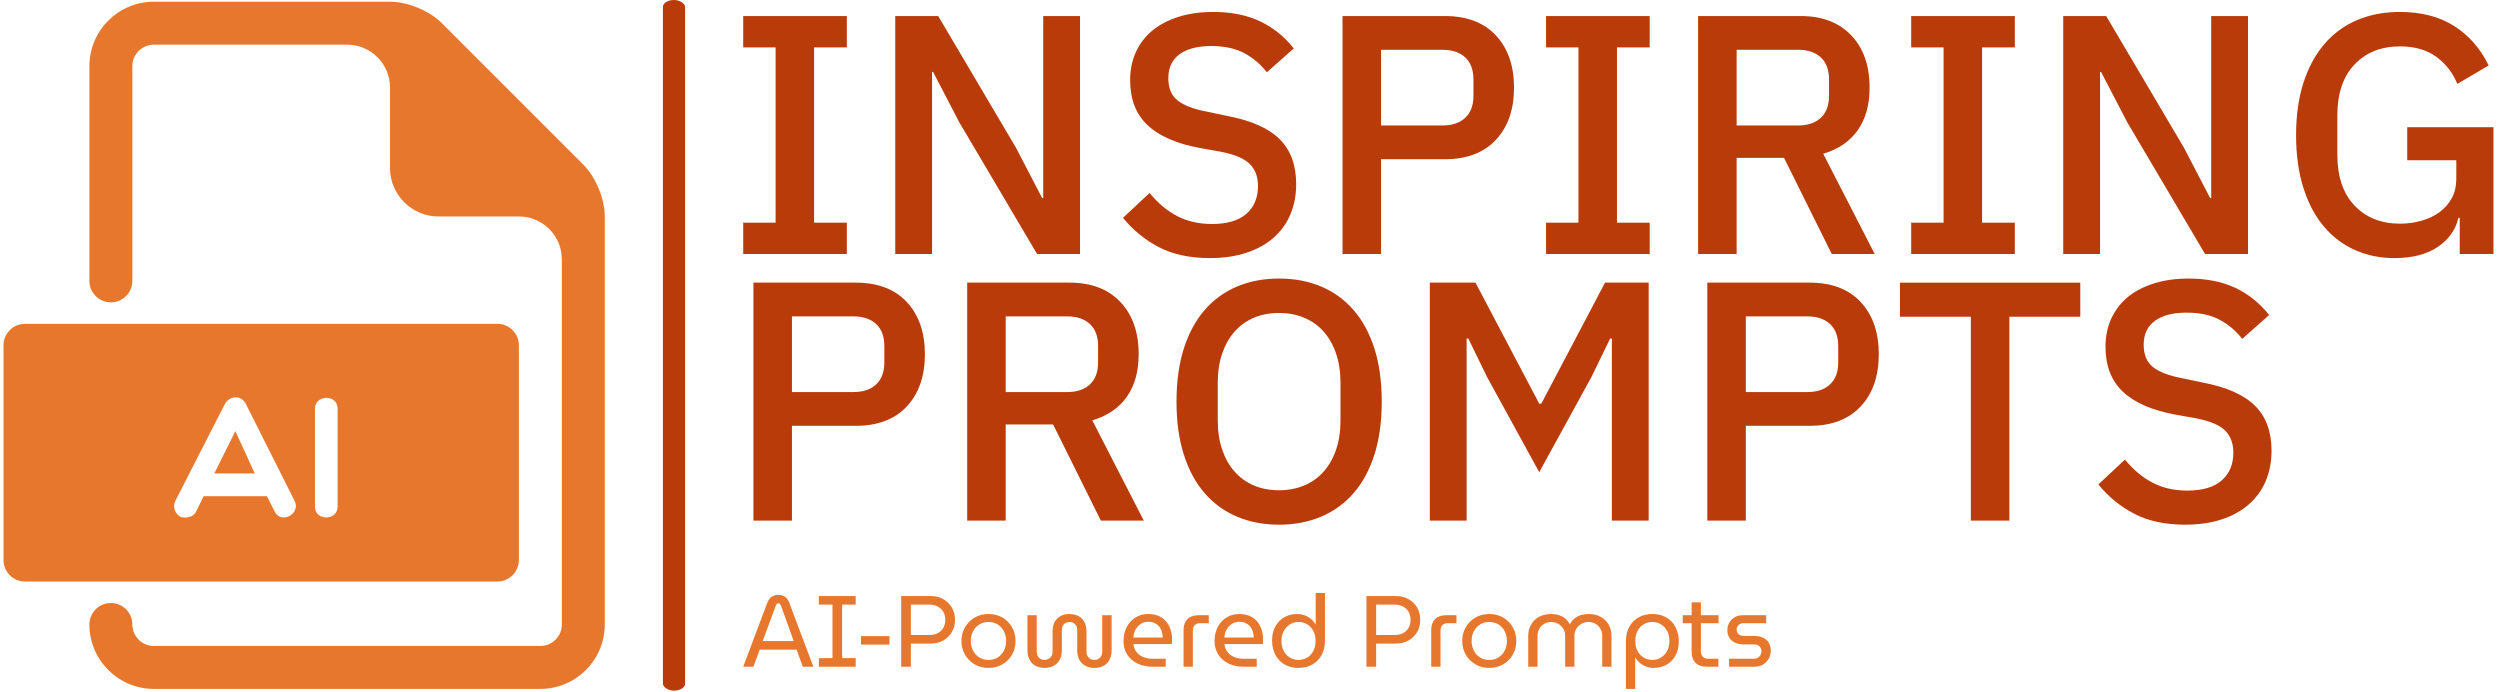 <svg xmlns="http://www.w3.org/2000/svg" version="1.1" xmlns:xlink="http://www.w3.org/1999/xlink" xmlns:svgjs="http://svgjs.dev/svgjs" width="1000" height="277" viewBox="0 0 1000 277"><g transform="matrix(1,0,0,1,-0.606,-0.375)"><svg viewBox="0 0 396 110" data-background-color="#ffffff" preserveAspectRatio="xMidYMid meet" height="277" width="1000" xmlns="http://www.w3.org/2000/svg" xmlns:xlink="http://www.w3.org/1999/xlink"><g id="tight-bounds" transform="matrix(1,0,0,1,0.24,0.149)"><svg viewBox="0 0 395.52 109.702" height="109.702" width="395.52"><g><svg viewBox="0 0 562.676 156.065" height="109.702" width="395.52"><g><rect width="5.016" height="156.065" x="149.008" y="0" fill="#ba3b0a" opacity="1" stroke-width="0" stroke="transparent" fill-opacity="1" class="rect-o-0" data-fill-palette-color="primary" rx="1%" id="o-0" data-palette-color="#ba3b0a"></rect></g><g transform="matrix(1,0,0,1,167.156,0.388)"><svg viewBox="0 0 395.52 155.288" height="155.288" width="395.52"><g id="textblocktransform"><svg viewBox="0 0 395.52 155.288" height="155.288" width="395.52" id="textblock"><g><svg viewBox="0 0 395.52 120.49" height="120.49" width="395.52"><g transform="matrix(1,0,0,1,0,0)"><svg width="395.52" viewBox="2.8 -35.5 256.7 75.2" height="120.49" data-palette-color="#ba3b0a"><svg></svg><svg></svg><g class="wordmark-text-0" data-fill-palette-color="primary" id="text-0"><path xmlns="http://www.w3.org/2000/svg" d="M18 0h-15.2v-4.6h4.75v-25.7h-4.75v-4.6h15.2v4.6h-4.8v25.7h4.8zM45.9 0l-11.4-19.3-3.85-7.4h-0.15v26.7h-5.4v-34.9h6.3l11.4 19.3 3.85 7.4h0.15v-26.7h5.4v34.9zM71.25 0.6v0c-2.933 0-5.427-0.533-7.48-1.6-2.047-1.067-3.803-2.5-5.27-4.3v0l3.9-3.65c1.233 1.5 2.59 2.633 4.07 3.4 1.487 0.767 3.18 1.15 5.08 1.15v0c2.233 0 3.917-0.5 5.05-1.5 1.133-1 1.7-2.35 1.7-4.05v0c0-1.367-0.4-2.45-1.2-3.25-0.8-0.8-2.217-1.4-4.25-1.8v0l-3.1-0.55c-3.4-0.633-5.95-1.75-7.65-3.35-1.7-1.6-2.55-3.8-2.55-6.6v0c0-1.533 0.29-2.927 0.87-4.18 0.587-1.247 1.407-2.297 2.46-3.15 1.047-0.847 2.32-1.503 3.82-1.97 1.5-0.467 3.183-0.7 5.05-0.7v0c2.633 0 4.917 0.457 6.85 1.37 1.933 0.92 3.583 2.247 4.95 3.98v0l-3.95 3.5c-0.9-1.167-2-2.1-3.3-2.8-1.3-0.7-2.917-1.05-4.85-1.05v0c-2 0-3.55 0.4-4.65 1.2-1.1 0.8-1.65 1.967-1.65 3.5v0c0 1.467 0.45 2.557 1.35 3.27 0.9 0.72 2.3 1.263 4.2 1.63v0l3.1 0.65c3.5 0.667 6.057 1.8 7.67 3.4 1.62 1.6 2.43 3.8 2.43 6.6v0c0 1.633-0.283 3.117-0.85 4.45-0.567 1.333-1.39 2.473-2.47 3.42-1.087 0.953-2.413 1.687-3.98 2.2-1.567 0.52-3.35 0.78-5.35 0.78zM96.35 0h-5.65v-34.9h15c3.233 0 5.733 0.95 7.5 2.85 1.767 1.9 2.65 4.45 2.65 7.65v0c0 3.2-0.883 5.75-2.65 7.65-1.767 1.9-4.267 2.85-7.5 2.85v0h-9.35zM96.35-29.95v11.1h9c1.433 0 2.55-0.377 3.35-1.13 0.8-0.747 1.2-1.82 1.2-3.22v0-2.4c0-1.4-0.4-2.477-1.2-3.23-0.8-0.747-1.917-1.12-3.35-1.12v0zM135.75 0h-15.2v-4.6h4.75v-25.7h-4.75v-4.6h15.2v4.6h-4.8v25.7h4.8zM148.5-14.1v14.1h-5.65v-34.9h15.05c3.133 0 5.6 0.94 7.4 2.82 1.8 1.887 2.7 4.447 2.7 7.68v0c0 2.5-0.573 4.573-1.72 6.22-1.153 1.653-2.847 2.813-5.08 3.48v0l7.55 14.7h-6.3l-7-14.1zM148.5-18.85h9c1.433 0 2.55-0.377 3.35-1.13 0.8-0.747 1.2-1.82 1.2-3.22v0-2.4c0-1.4-0.4-2.477-1.2-3.23-0.8-0.747-1.917-1.12-3.35-1.12v0h-9zM189.3 0h-15.2v-4.6h4.75v-25.7h-4.75v-4.6h15.2v4.6h-4.8v25.7h4.8zM217.2 0l-11.4-19.3-3.85-7.4h-0.15v26.7h-5.4v-34.9h6.3l11.4 19.3 3.85 7.4h0.15v-26.7h5.4v34.9zM254.55 0v-5.3h-0.2c-0.367 1.7-1.357 3.11-2.97 4.23-1.62 1.113-3.763 1.67-6.43 1.67v0c-2.067 0-3.983-0.393-5.75-1.18-1.767-0.78-3.29-1.93-4.57-3.45-1.287-1.513-2.287-3.397-3-5.65-0.72-2.247-1.08-4.837-1.08-7.77v0c0-2.9 0.367-5.477 1.1-7.73 0.733-2.247 1.767-4.137 3.1-5.67 1.333-1.533 2.933-2.693 4.8-3.48 1.867-0.78 3.95-1.17 6.25-1.17v0c3.133 0 5.783 0.69 7.95 2.07 2.167 1.387 3.85 3.313 5.05 5.78v0l-4.6 2.7c-0.667-1.633-1.7-2.96-3.1-3.98-1.4-1.013-3.167-1.52-5.3-1.52v0c-2.767 0-4.99 0.883-6.67 2.65-1.687 1.767-2.53 4.267-2.53 7.5v0 5.7c0 3.233 0.843 5.733 2.53 7.5 1.68 1.767 3.903 2.65 6.67 2.65v0c1.1 0 2.15-0.143 3.15-0.43 1-0.28 1.877-0.697 2.63-1.25 0.747-0.547 1.347-1.23 1.8-2.05 0.447-0.813 0.67-1.77 0.67-2.87v0-2.7h-7.2v-4.85h12.65v18.6z" fill="#ba3b0a" fill-rule="nonzero" stroke="none" stroke-width="1" stroke-linecap="butt" stroke-linejoin="miter" stroke-miterlimit="10" stroke-dasharray="" stroke-dashoffset="0" font-family="none" font-weight="none" font-size="none" text-anchor="none" style="mix-blend-mode: normal" data-fill-palette-color="primary" opacity="1"></path><path xmlns="http://www.w3.org/2000/svg" d="M9.95 39.1h-5.65v-34.9h15c3.233 0 5.733 0.95 7.5 2.85 1.767 1.9 2.65 4.45 2.65 7.65v0c0 3.2-0.883 5.75-2.65 7.65-1.767 1.9-4.267 2.85-7.5 2.85v0h-9.35zM9.95 9.15v11.1h9c1.433 0 2.55-0.377 3.35-1.13 0.8-0.747 1.2-1.82 1.2-3.22v0-2.4c0-1.4-0.4-2.477-1.2-3.23-0.8-0.747-1.917-1.12-3.35-1.12v0zM41.3 25v14.1h-5.65v-34.9h15.05c3.133 0 5.6 0.94 7.4 2.82 1.8 1.887 2.7 4.447 2.7 7.68v0c0 2.5-0.573 4.573-1.72 6.22-1.153 1.653-2.847 2.813-5.08 3.48v0l7.55 14.7h-6.3l-7-14.1zM41.3 20.25h9c1.433 0 2.55-0.377 3.35-1.13 0.8-0.747 1.2-1.82 1.2-3.22v0-2.4c0-1.4-0.4-2.477-1.2-3.23-0.8-0.747-1.917-1.12-3.35-1.12v0h-9zM81.4 39.7v0c-2.267 0-4.327-0.393-6.18-1.18-1.847-0.78-3.43-1.93-4.75-3.45-1.313-1.513-2.33-3.397-3.05-5.65-0.713-2.247-1.07-4.837-1.07-7.77v0c0-2.933 0.357-5.527 1.07-7.78 0.72-2.247 1.737-4.13 3.05-5.65 1.32-1.513 2.903-2.663 4.75-3.45 1.853-0.78 3.913-1.17 6.18-1.17v0c2.267 0 4.323 0.39 6.17 1.17 1.853 0.787 3.437 1.937 4.75 3.45 1.32 1.52 2.34 3.403 3.06 5.65 0.713 2.253 1.07 4.847 1.07 7.78v0c0 2.933-0.357 5.523-1.07 7.77-0.72 2.253-1.74 4.137-3.06 5.65-1.313 1.52-2.897 2.67-4.75 3.45-1.847 0.787-3.903 1.18-6.17 1.18zM81.4 34.65v0c1.333 0 2.557-0.233 3.67-0.7 1.12-0.467 2.07-1.143 2.85-2.03 0.787-0.88 1.397-1.953 1.83-3.22 0.433-1.267 0.65-2.7 0.65-4.3v0-5.5c0-1.6-0.217-3.033-0.65-4.3-0.433-1.267-1.043-2.343-1.83-3.23-0.78-0.88-1.73-1.553-2.85-2.02-1.113-0.467-2.337-0.7-3.67-0.7v0c-1.367 0-2.6 0.233-3.7 0.7-1.1 0.467-2.04 1.14-2.82 2.02-0.787 0.887-1.397 1.963-1.83 3.23-0.433 1.267-0.65 2.7-0.65 4.3v0 5.5c0 1.6 0.217 3.033 0.65 4.3 0.433 1.267 1.043 2.34 1.83 3.22 0.78 0.887 1.72 1.563 2.82 2.03 1.1 0.467 2.333 0.7 3.7 0.7zM130.2 39.1v-26.7h-0.25l-2.75 5.65-7.65 13.95-7.65-13.95-2.75-5.65h-0.25v26.7h-5.4v-34.9h6.7l9.35 17.75h0.3l9.35-17.75h6.4v34.9zM149.85 39.1h-5.65v-34.9h15c3.233 0 5.733 0.95 7.5 2.85 1.767 1.9 2.65 4.45 2.65 7.65v0c0 3.2-0.883 5.75-2.65 7.65-1.767 1.9-4.267 2.85-7.5 2.85v0h-9.35zM149.85 9.15v11.1h9c1.433 0 2.55-0.377 3.35-1.13 0.8-0.747 1.2-1.82 1.2-3.22v0-2.4c0-1.4-0.4-2.477-1.2-3.23-0.8-0.747-1.917-1.12-3.35-1.12v0zM198.9 9.2h-10.4v29.9h-5.65v-29.9h-10.4v-5h26.45zM214.3 39.7v0c-2.933 0-5.427-0.533-7.48-1.6-2.047-1.067-3.803-2.5-5.27-4.3v0l3.9-3.65c1.233 1.5 2.59 2.633 4.07 3.4 1.487 0.767 3.18 1.15 5.08 1.15v0c2.233 0 3.917-0.5 5.05-1.5 1.133-1 1.7-2.35 1.7-4.05v0c0-1.367-0.4-2.45-1.2-3.25-0.8-0.8-2.217-1.4-4.25-1.8v0l-3.1-0.55c-3.4-0.633-5.95-1.75-7.65-3.35-1.7-1.6-2.55-3.8-2.55-6.6v0c0-1.533 0.29-2.927 0.87-4.18 0.587-1.247 1.403-2.297 2.45-3.15 1.053-0.847 2.33-1.503 3.83-1.97 1.5-0.467 3.183-0.7 5.05-0.7v0c2.633 0 4.917 0.457 6.85 1.37 1.933 0.92 3.583 2.247 4.95 3.98v0l-3.95 3.5c-0.9-1.167-2-2.1-3.3-2.8-1.3-0.7-2.917-1.05-4.85-1.05v0c-2 0-3.55 0.4-4.65 1.2-1.1 0.8-1.65 1.967-1.65 3.5v0c0 1.467 0.45 2.557 1.35 3.27 0.9 0.72 2.3 1.263 4.2 1.63v0l3.1 0.65c3.5 0.667 6.057 1.8 7.67 3.4 1.62 1.6 2.43 3.8 2.43 6.6v0c0 1.633-0.283 3.117-0.85 4.45-0.567 1.333-1.393 2.473-2.48 3.42-1.08 0.953-2.403 1.687-3.97 2.2-1.567 0.52-3.35 0.78-5.35 0.78z" fill="#ba3b0a" fill-rule="nonzero" stroke="none" stroke-width="1" stroke-linecap="butt" stroke-linejoin="miter" stroke-miterlimit="10" stroke-dasharray="" stroke-dashoffset="0" font-family="none" font-weight="none" font-size="none" text-anchor="none" style="mix-blend-mode: normal" data-fill-palette-color="primary" opacity="1"></path></g></svg></g></svg></g><g transform="matrix(1,0,0,1,0,133.621)"><svg viewBox="0 0 232.21 21.668" height="21.668" width="232.21"><g transform="matrix(1,0,0,1,0,0)"><svg width="232.21" viewBox="0.1 -36.5 509.01 47.5" height="21.668" data-palette-color="#e8772e"><path d="M5.15 0L0.1 0 12-31.65Q12.8-33.7 14.2-34.65 15.6-35.6 17.45-35.6L17.45-35.6Q19.3-35.6 20.73-34.68 22.15-33.75 22.9-31.7L22.9-31.7 34.85 0 29.6 0 26.55-8.45 8.25-8.45 5.15 0ZM16.15-30.05L9.75-12.7 25.1-12.7 18.85-30.05Q18.6-30.7 18.3-31.05 18-31.4 17.45-31.4L17.45-31.4Q16.95-31.4 16.65-31.05 16.35-30.7 16.15-30.05L16.15-30.05ZM55.8 0L37.55 0 37.55-4.25 44.3-4.25 44.3-30.75 37.55-30.75 37.55-35 55.8-35 55.8-30.75 49.1-30.75 49.1-4.25 55.8-4.25 55.8 0ZM72.55-10.95L58.4-10.95 58.4-15.15 72.55-15.15 72.55-10.95ZM83.14 0L78.34 0 78.34-35 93.09-35Q96.39-35 99.09-33.52 101.79-32.05 103.39-29.4 104.99-26.75 104.99-23.2L104.99-23.2Q104.99-19.75 103.42-17.1 101.84-14.45 99.14-12.95 96.44-11.45 92.99-11.45L92.99-11.45 83.14-11.45 83.14 0ZM83.14-30.75L83.14-15.7 92.44-15.7Q94.59-15.7 96.37-16.57 98.14-17.45 99.17-19.15 100.19-20.85 100.19-23.2L100.19-23.2Q100.19-25.6 99.17-27.28 98.14-28.95 96.37-29.85 94.59-30.75 92.49-30.75L92.49-30.75 83.14-30.75ZM121.59 0.6L121.59 0.6Q117.69 0.6 114.69-1.18 111.69-2.95 109.94-5.98 108.19-9 108.19-12.75L108.19-12.75Q108.19-16.5 109.94-19.53 111.69-22.55 114.69-24.33 117.69-26.1 121.59-26.1L121.59-26.1Q125.49-26.1 128.52-24.33 131.54-22.55 133.27-19.53 134.99-16.5 134.99-12.75L134.99-12.75Q134.99-9 133.27-5.98 131.54-2.95 128.52-1.18 125.49 0.6 121.59 0.6ZM121.59-3.35L121.59-3.35Q124.24-3.35 126.19-4.6 128.14-5.85 129.24-7.98 130.34-10.1 130.34-12.75L130.34-12.75Q130.34-15.4 129.24-17.53 128.14-19.65 126.19-20.9 124.24-22.15 121.59-22.15L121.59-22.15Q118.99-22.15 117.02-20.9 115.04-19.65 113.94-17.53 112.84-15.4 112.84-12.75L112.84-12.75Q112.84-10.1 113.94-7.98 115.04-5.85 117.02-4.6 118.99-3.35 121.59-3.35ZM149.44 0.6L149.44 0.6Q147.04 0.6 145.11-0.33 143.19-1.25 142.04-3.23 140.89-5.2 140.89-8.3L140.89-8.3 140.89-25.5 145.49-25.5 145.49-7.5Q145.49-6.15 146.04-5.2 146.59-4.25 147.49-3.8 148.39-3.35 149.39-3.35L149.39-3.35Q150.39-3.35 151.29-3.83 152.19-4.3 152.76-5.23 153.34-6.15 153.34-7.5L153.34-7.5 153.34-17.4Q153.34-20.35 154.44-22.28 155.54-24.2 157.44-25.15 159.34-26.1 161.74-26.1L161.74-26.1Q164.14-26.1 166.04-25.15 167.94-24.2 169.04-22.28 170.14-20.35 170.14-17.4L170.14-17.4 170.14-7.5Q170.14-6.15 170.69-5.23 171.24-4.3 172.14-3.83 173.04-3.35 174.09-3.35L174.09-3.35Q175.14-3.35 175.99-3.83 176.84-4.3 177.39-5.23 177.94-6.15 177.94-7.5L177.94-7.5 177.94-25.5 182.59-25.5 182.59-8.3Q182.59-5.2 181.44-3.23 180.29-1.25 178.36-0.33 176.44 0.6 174.09 0.6L174.09 0.6Q171.79 0.6 169.84-0.33 167.89-1.25 166.71-3.23 165.54-5.2 165.54-8.3L165.54-8.3 165.54-18.1Q165.54-19.5 164.99-20.4 164.44-21.3 163.59-21.73 162.74-22.15 161.74-22.15L161.74-22.15Q160.74-22.15 159.86-21.73 158.99-21.3 158.46-20.4 157.94-19.5 157.94-18.1L157.94-18.1 157.94-8.3Q157.94-5.2 156.76-3.23 155.59-1.25 153.66-0.33 151.74 0.6 149.44 0.6ZM209.39 0L202.84 0Q198.64 0 195.39-1.58 192.14-3.15 190.31-6.03 188.49-8.9 188.49-12.75L188.49-12.75Q188.49-16.55 190.04-19.58 191.59-22.6 194.34-24.35 197.09-26.1 200.74-26.1L200.74-26.1Q204.69-26.1 207.31-24.4 209.94-22.7 211.24-19.83 212.54-16.95 212.54-13.4L212.54-13.4Q212.54-12.85 212.51-12.25 212.49-11.65 212.39-11.2L212.39-11.2 193.39-11.2Q193.64-8.85 194.94-7.23 196.24-5.6 198.26-4.78 200.29-3.95 202.74-3.95L202.74-3.95 209.39-3.95 209.39 0ZM193.34-14.45L193.34-14.45 207.89-14.45Q207.89-15.4 207.69-16.48 207.49-17.55 206.99-18.57 206.49-19.6 205.66-20.43 204.84-21.25 203.61-21.75 202.39-22.25 200.74-22.25L200.74-22.25Q198.99-22.25 197.66-21.58 196.34-20.9 195.39-19.78 194.44-18.65 193.94-17.25 193.44-15.85 193.34-14.45ZM222.83 0L218.23 0 218.23-18.25Q218.23-21.65 220.16-23.58 222.08-25.5 225.48-25.5L225.48-25.5 230.73-25.5 230.73-21.55 226.33-21.55Q224.68-21.55 223.76-20.6 222.83-19.65 222.83-17.95L222.83-17.95 222.83 0ZM254.48 0L247.93 0Q243.73 0 240.48-1.58 237.23-3.15 235.41-6.03 233.58-8.9 233.58-12.75L233.58-12.75Q233.58-16.55 235.13-19.58 236.68-22.6 239.43-24.35 242.18-26.1 245.83-26.1L245.83-26.1Q249.78-26.1 252.41-24.4 255.03-22.7 256.33-19.83 257.63-16.95 257.63-13.4L257.63-13.4Q257.63-12.85 257.61-12.25 257.58-11.65 257.48-11.2L257.48-11.2 238.48-11.2Q238.73-8.85 240.03-7.23 241.33-5.6 243.36-4.78 245.38-3.95 247.83-3.95L247.83-3.95 254.48-3.95 254.48 0ZM238.43-14.45L238.43-14.45 252.98-14.45Q252.98-15.4 252.78-16.48 252.58-17.55 252.08-18.57 251.58-19.6 250.76-20.43 249.93-21.25 248.71-21.75 247.48-22.25 245.83-22.25L245.83-22.25Q244.08-22.25 242.76-21.58 241.43-20.9 240.48-19.78 239.53-18.65 239.03-17.25 238.53-15.85 238.43-14.45ZM275.23 0.6L275.23 0.6Q278.93 0.6 281.88-1 284.83-2.6 286.55-5.63 288.28-8.65 288.28-12.9L288.28-12.9 288.28-36.5 283.68-36.5 283.68-20.95 283.58-20.95Q282.73-22.5 281.35-23.65 279.98-24.8 278.2-25.45 276.43-26.1 274.48-26.1L274.48-26.1Q270.93-26.1 268.13-24.5 265.33-22.9 263.7-19.98 262.08-17.05 262.08-13.05L262.08-13.05Q262.08-9.9 263.05-7.38 264.03-4.85 265.78-3.05 267.53-1.25 269.93-0.33 272.33 0.6 275.23 0.6ZM275.23-3.35L275.23-3.35Q272.88-3.35 270.95-4.5 269.03-5.65 267.88-7.75 266.73-9.85 266.73-12.75L266.73-12.75Q266.73-15.55 267.85-17.65 268.98-19.75 270.88-20.95 272.78-22.15 275.18-22.15L275.18-22.15Q277.53-22.15 279.45-21 281.38-19.85 282.5-17.73 283.63-15.6 283.63-12.7L283.63-12.7Q283.63-9.85 282.5-7.75 281.38-5.65 279.45-4.5 277.53-3.35 275.23-3.35ZM313.62 0L308.82 0 308.82-35 323.57-35Q326.87-35 329.57-33.52 332.27-32.05 333.87-29.4 335.47-26.75 335.47-23.2L335.47-23.2Q335.47-19.75 333.9-17.1 332.32-14.45 329.62-12.95 326.92-11.45 323.47-11.45L323.47-11.45 313.62-11.45 313.62 0ZM313.62-30.75L313.62-15.7 322.92-15.7Q325.07-15.7 326.85-16.57 328.62-17.45 329.65-19.15 330.67-20.85 330.67-23.2L330.67-23.2Q330.67-25.6 329.65-27.28 328.62-28.95 326.85-29.85 325.07-30.75 322.97-30.75L322.97-30.75 313.62-30.75ZM345.52 0L340.92 0 340.92-18.25Q340.92-21.65 342.85-23.58 344.77-25.5 348.17-25.5L348.17-25.5 353.42-25.5 353.42-21.55 349.02-21.55Q347.37-21.55 346.44-20.6 345.52-19.65 345.52-17.95L345.52-17.95 345.52 0ZM369.67 0.6L369.67 0.6Q365.77 0.6 362.77-1.18 359.77-2.95 358.02-5.98 356.27-9 356.27-12.75L356.27-12.75Q356.27-16.5 358.02-19.53 359.77-22.55 362.77-24.33 365.77-26.1 369.67-26.1L369.67-26.1Q373.57-26.1 376.59-24.33 379.62-22.55 381.34-19.53 383.07-16.5 383.07-12.75L383.07-12.75Q383.07-9 381.34-5.98 379.62-2.95 376.59-1.18 373.57 0.6 369.67 0.6ZM369.67-3.35L369.67-3.35Q372.32-3.35 374.27-4.6 376.22-5.85 377.32-7.98 378.42-10.1 378.42-12.75L378.42-12.75Q378.42-15.4 377.32-17.53 376.22-19.65 374.27-20.9 372.32-22.15 369.67-22.15L369.67-22.15Q367.07-22.15 365.09-20.9 363.12-19.65 362.02-17.53 360.92-15.4 360.92-12.75L360.92-12.75Q360.92-10.1 362.02-7.98 363.12-5.85 365.09-4.6 367.07-3.35 369.67-3.35ZM393.57 0L388.97 0 388.97-15.35Q388.97-18.3 390.32-20.75 391.67-23.2 394.22-24.65 396.77-26.1 400.37-26.1L400.37-26.1Q402.12-26.1 403.87-25.63 405.62-25.15 407.12-24.03 408.62-22.9 409.52-21L409.52-21 409.57-21Q410.57-22.9 412.07-24.03 413.57-25.15 415.32-25.63 417.07-26.1 418.87-26.1L418.87-26.1Q422.42-26.1 424.97-24.65 427.52-23.2 428.87-20.75 430.22-18.3 430.22-15.35L430.22-15.35 430.22 0 425.62 0 425.62-15.35Q425.62-17.25 424.72-18.8 423.82-20.35 422.29-21.25 420.77-22.15 418.82-22.15L418.82-22.15Q416.92-22.15 415.32-21.23 413.72-20.3 412.79-18.78 411.87-17.25 411.87-15.35L411.87-15.35 411.87 0 407.27 0 407.27-15.35Q407.27-17.25 406.34-18.78 405.42-20.3 403.84-21.23 402.27-22.15 400.32-22.15L400.32-22.15Q398.42-22.15 396.89-21.25 395.37-20.35 394.47-18.8 393.57-17.25 393.57-15.35L393.57-15.35 393.57 0ZM450.41-26.1L450.41-26.1Q446.71-26.1 443.76-24.5 440.81-22.9 439.09-19.88 437.36-16.85 437.36-12.6L437.36-12.6 437.36 11 441.96 11 441.96-4.55 442.06-4.55Q442.91-3 444.29-1.85 445.66-0.7 447.44-0.05 449.21 0.6 451.16 0.6L451.16 0.6Q454.71 0.6 457.51-1 460.31-2.6 461.94-5.53 463.56-8.45 463.56-12.45L463.56-12.45Q463.56-15.6 462.59-18.13 461.61-20.65 459.86-22.45 458.11-24.25 455.71-25.18 453.31-26.1 450.41-26.1ZM450.41-22.15L450.41-22.15Q452.76-22.15 454.69-21 456.61-19.85 457.76-17.75 458.91-15.65 458.91-12.75L458.91-12.75Q458.91-9.95 457.79-7.85 456.66-5.75 454.76-4.55 452.86-3.35 450.46-3.35L450.46-3.35Q448.11-3.35 446.19-4.5 444.26-5.65 443.14-7.78 442.01-9.9 442.01-12.8L442.01-12.8Q442.01-15.65 443.14-17.75 444.26-19.85 446.19-21 448.11-22.15 450.41-22.15ZM483.16 0L477.16 0Q473.76 0 471.84-1.95 469.91-3.9 469.91-7.25L469.91-7.25 469.91-31.9 474.51-31.9 474.51-7.55Q474.51-5.9 475.44-4.93 476.36-3.95 478.01-3.95L478.01-3.95 483.16-3.95 483.16 0ZM483.26-21.55L465.51-21.55 465.51-25.5 483.26-25.5 483.26-21.55ZM501.21 0L488.46 0 488.46-3.95 500.66-3.95Q501.86-3.95 502.73-4.48 503.61-5 504.06-5.85 504.51-6.7 504.51-7.65L504.51-7.65Q504.51-8.55 504.11-9.33 503.71-10.1 502.88-10.58 502.06-11.05 500.91-11.05L500.91-11.05 495.76-11.05Q493.31-11.05 491.48-11.88 489.66-12.7 488.63-14.3 487.61-15.9 487.61-18.2L487.61-18.2Q487.61-20.15 488.56-21.8 489.51-23.45 491.21-24.48 492.91-25.5 495.11-25.5L495.11-25.5 506.86-25.5 506.86-21.55 495.56-21.55Q494.01-21.55 493.11-20.6 492.21-19.65 492.21-18.35L492.21-18.35Q492.21-17.1 493.13-16.18 494.06-15.25 495.76-15.25L495.76-15.25 500.66-15.25Q503.41-15.25 505.28-14.38 507.16-13.5 508.13-11.85 509.11-10.2 509.11-7.8L509.11-7.8Q509.11-5.75 508.11-3.98 507.11-2.2 505.33-1.1 503.56 0 501.21 0L501.21 0Z" opacity="1" transform="matrix(1,0,0,1,0,0)" fill="#e8772e" class="slogan-text-1" data-fill-palette-color="secondary" id="text-1"></path></svg></g></svg></g></svg></g></svg></g><g transform="matrix(1,0,0,1,0,0.388)"><svg viewBox="0 0 135.877 155.288" height="155.288" width="135.877"><g><svg xmlns="http://www.w3.org/2000/svg" xmlns:xlink="http://www.w3.org/1999/xlink" version="1.1" x="0" y="0" viewBox="0 0 28 32" style="enable-background:new 0 0 28 32;" xml:space="preserve" height="155.288" width="135.877" class="icon-icon-0" data-fill-palette-color="accent" id="icon-0"><g fill="#e8772e" data-fill-palette-color="accent"><g fill="#e8772e" data-fill-palette-color="accent"><g fill="#e8772e" data-fill-palette-color="accent"><polygon points="9.815,21.969 11.702,21.969 10.798,19.994    " fill="#e8772e" data-fill-palette-color="accent"></polygon><path d="M23 15H1c-0.55 0-1 0.45-1 1v10c0 0.55 0.45 1 1 1h22c0.551 0 1-0.45 1-1V16C24 15.45 23.551 15 23 15zM12.622 23.729l-0.353-0.704h-2.95l-0.344 0.704C8.847 24 8.551 24.057 8.264 24c-0.256-0.145-0.416-0.432-0.256-0.768l2.294-4.485c0.216-0.424 0.792-0.44 0.992 0l2.254 4.485C13.876 23.855 12.909 24.352 12.622 23.729zM15.559 23.512c0 0.664-1.055 0.68-1.055 0v-4.564c0-0.656 1.055-0.68 1.055 0V23.512z" fill="#e8772e" data-fill-palette-color="accent"></path></g><path d="M27 7.586L20.414 1C19.836 0.42 18.82 0 18 0H7C5.346 0 4 1.346 4 3v10c0 0.553 0.447 1 1 1s1-0.447 1-1V3c0-0.551 0.448-1 1-1h9c1.105 0 2 0.896 2 2v3.75C18 8.988 19.014 10 20.25 10H24c1.105 0 2 0.896 2 2v17c0 0.551-0.447 1-1 1H7c-0.552 0-1-0.449-1-1 0-0.553-0.447-1-1-1s-1 0.447-1 1c0 1.654 1.346 3 3 3h18c1.654 0 3-1.346 3-3V10C28 9.181 27.58 8.165 27 7.586z" fill="#e8772e" data-fill-palette-color="accent"></path></g></g></svg></g></svg></g></svg></g><defs></defs></svg><rect width="395.52" height="109.702" fill="none" stroke="none" visibility="hidden"></rect></g></svg></g></svg>